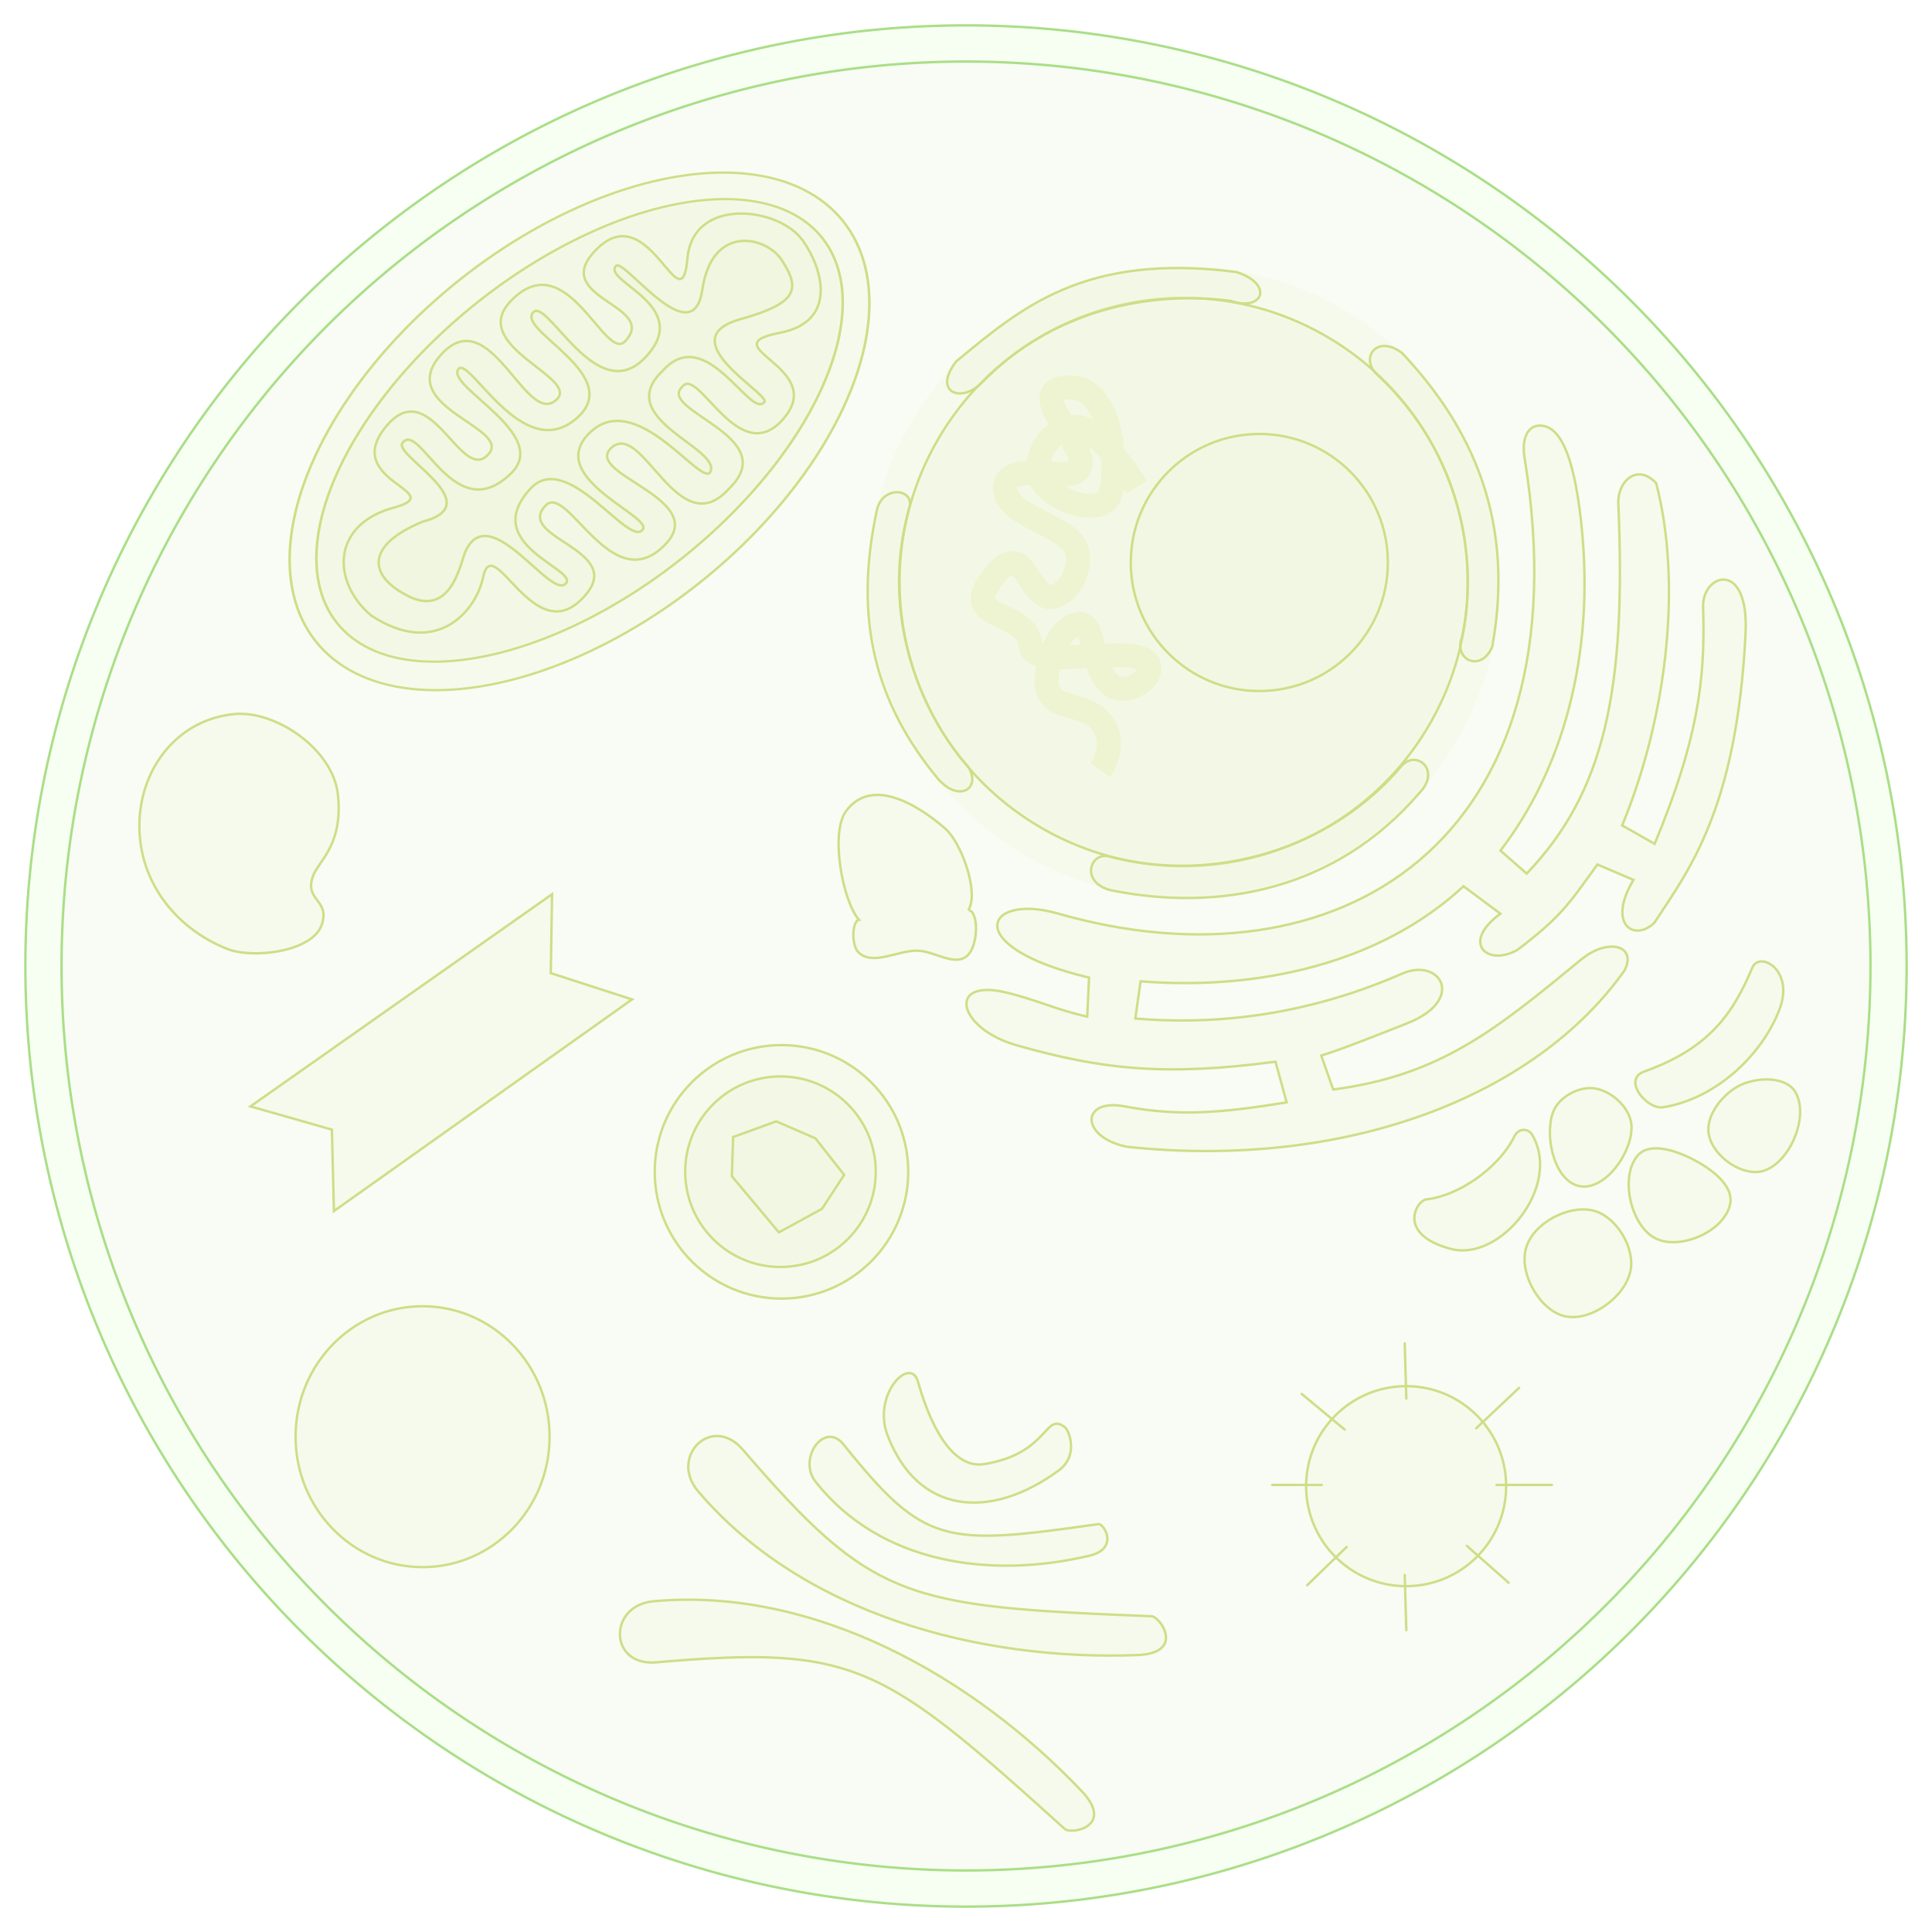 <?xml version="1.0" encoding="UTF-8" standalone="no"?>
<svg
   xmlns:dc="http://purl.org/dc/elements/1.1/"
   xmlns:cc="http://creativecommons.org/ns#"
   xmlns:rdf="http://www.w3.org/1999/02/22-rdf-syntax-ns#"
   xmlns:svg="http://www.w3.org/2000/svg"
   xmlns="http://www.w3.org/2000/svg"
   xmlns:sodipodi="http://sodipodi.sourceforge.net/DTD/sodipodi-0.dtd"
   xmlns:inkscape="http://www.inkscape.org/namespaces/inkscape"
   sodipodi:docname="generic_cell.svg"
   inkscape:version="1.0 (4035a4fb49, 2020-05-01)"
   viewBox="0 0 800 800"
   version="1.1"
   id="SVGRoot">
  <defs
     id="defs10">
    <inkscape:perspective
       id="perspective882"
       inkscape:persp3d-origin="400 : 266.66667 : 1"
       inkscape:vp_z="800 : 400 : 1"
       inkscape:vp_y="0 : 1000 : 0"
       inkscape:vp_x="0 : 400 : 1"
       sodipodi:type="inkscape:persp3d" />
    <filter
       inkscape:collect="always"
       style="color-interpolation-filters:sRGB"
       id="filter2922"
       x="-1.7814825e-05"
       width="1"
       y="-7.748805e-06"
       height="1">
      <feGaussianBlur
         inkscape:collect="always"
         stdDeviation="0.001"
         id="feGaussianBlur2924" />
    </filter>
  </defs>
  <sodipodi:namedview
     inkscape:guide-bbox="true"
     showguides="true"
     inkscape:snap-nodes="false"
     inkscape:window-maximized="1"
     inkscape:window-y="-8"
     inkscape:window-x="-8"
     inkscape:window-height="745"
     inkscape:window-width="1366"
     showgrid="false"
     inkscape:document-rotation="0"
     inkscape:current-layer="layer1"
     inkscape:document-units="px"
     inkscape:cy="659.19398"
     inkscape:cx="411.84384"
     inkscape:zoom="1.979899"
     inkscape:pageshadow="2"
     inkscape:pageopacity="0.0"
     borderopacity="1.0"
     bordercolor="#666666"
     pagecolor="#ffffff"
     id="base">
    <sodipodi:guide
       id="guide1004"
       orientation="1,0"
       position="489.286,715" />
    <sodipodi:guide
       id="guide1006"
       orientation="0,-1"
       position="543.462,164.614" />
  </sodipodi:namedview>
  <g
     id="layer1"
     inkscape:groupmode="layer"
     inkscape:label="Layer 1">
    <ellipse
       style="opacity:0.995;fill:#e6f4d7;fill-opacity:0.273;stroke:none;stroke-width:13.096;stroke-opacity:0.302"
       id="path897"
       cx="399.919"
       cy="399.929"
       rx="373.99"
       ry="374.351" />
    <circle
       style="opacity:1;fill:#eef4d7;fill-opacity:0.278;stroke:#cdde87;stroke-width:1;stroke-miterlimit:4;stroke-dasharray:none;stroke-opacity:1"
       id="path937"
       cx="323.593"
       cy="485.236"
       r="52.484">
      <title
         id="title939">Peroxisome plasma membrane</title>
    </circle>
    <circle
       style="opacity:1;fill:#eef4d7;fill-opacity:0.278;stroke:#cdde87;stroke-width:1;stroke-miterlimit:4;stroke-dasharray:none;stroke-opacity:1"
       id="path933"
       cx="323.179"
       cy="485.179"
       r="39.453">
      <title
         id="title935">Peroxisome</title>
    </circle>
    <path
       id="path1028"
       d="m 319.461,469.256 16.668,-6.061 15.152,6.566 11.112,14.142 -8.586,13.132 -16.668,9.091 -18.183,-21.718 z"
       style="opacity:1;fill:#eef4d7;fill-opacity:0.278;stroke:#cdde87;stroke-width:0.933;stroke-linecap:butt;stroke-linejoin:miter;stroke-miterlimit:4;stroke-dasharray:none;stroke-opacity:1"
       transform="matrix(1.071,0,0,1.071,-38.569,-31.762)">
      <title
         id="title927">Peroxisome crystalline core</title>
    </path>
    <path
       id="path1032"
       style="opacity:1;fill:#e5ffd5;fill-opacity:0.278;stroke:#aade87;stroke-width:1;stroke-miterlimit:4;stroke-dasharray:none;stroke-opacity:1"
       d="M 400,10.506 A 389.493,389.493 0 0 0 10.506,400 389.493,389.493 0 0 0 400,789.494 389.493,389.493 0 0 0 789.494,400 389.493,389.493 0 0 0 400,10.506 Z m 0,14.98 A 374.513,374.513 0 0 1 774.514,400 374.513,374.513 0 0 1 400,774.514 374.513,374.513 0 0 1 25.486,400 374.513,374.513 0 0 1 400,25.486 Z">
      <title
         id="title931">Plasma membrane</title>
    </path>
    <path
       id="p3234"
       style="opacity:1;fill:#eef4d7;fill-opacity:0.278;stroke:none;stroke-width:1;stroke-miterlimit:4;stroke-dasharray:none;stroke-opacity:1"
       inkscape:label=""
       d="m 603.345,306.357 c -36.096,62.52 -116.039,83.941 -178.559,47.845 -62.52,-36.096 -83.941,-116.039 -47.845,-178.559 23.508,-40.716 65.613,-64.001 109.39,-65.32 23.443,-0.706 47.365,4.887 69.169,17.475 62.52,36.096 83.941,116.039 47.845,178.559"
       sodipodi:nodetypes="cssssc">
      <title
         id="title870">Nuclear pores</title>
    </path>
    <path
       inkscape:label=""
       sodipodi:nodetypes="ssssssssssssssssssssssssssssss"
       id="p234729384"
       style="opacity:1;fill:#eef4d7;fill-opacity:0.278;stroke:#cdde87;stroke-width:1;stroke-linecap:butt;stroke-linejoin:miter;stroke-miterlimit:4;stroke-dasharray:none;stroke-opacity:1"
       d="m 627.127,470.471 c -6.974,13.97 -24.041,24.866 -36.477,26.159 -3.985,0.414 -12.655,14.42 10.036,20.496 20.502,5.49 46.158,-25.894 33.787,-47.205 -1.55,-2.669 -5.563,-3.023 -7.346,0.549 z m 93.488,-21.135 c -7.189,3.453 -14.658,12.708 -12.987,20.683 1.914,9.138 14.307,17.629 22.926,14.707 10.668,-3.617 18.537,-22.214 13.036,-32.248 -3.806,-6.942 -15.92,-6.531 -22.975,-3.143 z m -19.985,30.524 c -6.775,-3.43 -17.768,-7.212 -22.682,-1.166 -7.282,8.961 -2.589,28.785 7.385,34.005 9.958,5.212 28.417,-2.508 31.027,-13.853 1.885,-8.191 -8.493,-15.322 -15.73,-18.986 z m -40.558,21.502 c -10.227,-2.781 -25.307,4.983 -28.224,15.601 -2.899,10.556 5.83,25.679 16.093,28.047 10.517,2.426 24.827,-7.694 27.183,-18.666 2.075,-9.665 -5.875,-22.486 -15.052,-24.982 z m 0.045,-50.713 c -6.444,-0.859 -14.833,3.66 -17.085,10.026 -3.636,10.279 0.759,28.554 11.077,30.488 10.42,1.954 21.719,-13.658 21.479,-24.665 -0.165,-7.563 -8.251,-14.886 -15.472,-15.849 z m 65.476,-49.946 c -7.825,18.458 -17.242,33.162 -44.788,43.007 -9.23,3.299 1.152,15.869 7.868,14.783 22.647,-3.663 41.542,-22.572 48.323,-40.918 5.929,-16.04 -8.41,-23.934 -11.404,-16.872 z"
       inkscape:connector-curvature="0">
      <title
         id="title2956">Smooth endoplasmic reticulum membrane</title>
    </path>
    <path
       inkscape:label=""
       sodipodi:nodetypes="sssccssccsccsccssccccccccssccccccsss"
       d="m 637.591,176.224 c -4.645,-0.002 -7.697,4.75 -6.274,13.543 25.85,159.651 -77.952,221.655 -193.295,188.494 -30.014,-8.629 -41.104,13.72 12.922,26.542 l -0.745,16.14 c -11.711,-2.434 -21.466,-7.14 -33.841,-10.038 -24.429,-5.72 -19.853,14.987 4.713,21.958 35.346,10.031 61.481,12.822 107.101,6.768 l 4.599,16.847 c -27.796,4.51 -45.039,5.809 -67.181,1.631 -18.024,-3.401 -18.543,12.7 1.047,16.75 90.612,9.622 169.263,-20.819 206.132,-73.155 5.061,-10.186 -6.892,-13.529 -17.979,-4.421 -35.141,28.866 -58.144,47.998 -102.738,53.864 l -4.95,-14.054 c 8.294,-2.485 26.513,-9.776 35.533,-13.338 24.692,-9.75 13.718,-27.507 -2.023,-20.608 -43.112,18.895 -81.602,21.04 -110.505,18.602 l 2.186,-15.408 c 48.806,3.892 99.246,-7.377 133.728,-39.363 l 15.252,11.365 c -16.693,12.232 -5.197,22.095 7.162,14.918 18.491,-14.106 21.105,-18.949 33.029,-35.28 l 14.91,6.355 c -11.128,18.627 0.458,25.754 8.676,17.744 13.877,-21.368 34.049,-46.376 37.748,-119.666 1.566,-31.023 -18.063,-25.007 -17.585,-10.958 1.054,30.989 -2.603,55.847 -20.061,97.971 l -13.447,-7.651 c 18.915,-45.714 24.722,-100.901 14.086,-141.695 -7.836,-8.451 -16.078,-0.721 -15.68,8.391 3.392,77.645 -5.825,119.647 -37.933,153.264 l -10.877,-9.527 c 24.829,-32.276 39.568,-79.366 33.426,-135.939 -3.227,-29.722 -9.395,-40.042 -17.137,-40.045 z"
       style="opacity:1;fill:#eef4d7;fill-opacity:0.278;stroke:#cdde87;stroke-width:1;stroke-linecap:butt;stroke-linejoin:miter;stroke-miterlimit:4;stroke-dasharray:none;stroke-opacity:1"
       id="p034529">
      <title
         id="title2948">Rough endoplasmic reticulum membrane</title>
    </path>
    <path
       inkscape:label=""
       sodipodi:nodetypes="sssssssscssssssssscss"
       id="p03489234"
       style="opacity:1;fill:#eef4d7;fill-opacity:0.278;stroke:#cdde87;stroke-width:1;stroke-linecap:butt;stroke-linejoin:miter;stroke-miterlimit:4;stroke-dasharray:none;stroke-opacity:1"
       d="m 367.516,594.348 c 12.506,32.692 42.411,35.324 70.798,14.601 8.627,-6.298 4.205,-16.717 2.781,-17.849 -8.658,-6.888 -6.443,10.746 -33.524,15.154 -11.04,1.797 -20.75,-10.512 -27.497,-34.22 -3.072,-10.794 -19.047,5.353 -12.559,22.314 z m -29.769,19.275 c 26.856,33.944 72.444,40.273 113.368,30.562 12.437,-2.951 6.006,-13.416 3.67,-13.084 -63.691,9.045 -71.882,8.874 -105.466,-32.952 -8.014,-9.981 -19.15,5.896 -11.572,15.474 z m -48.682,3.883 c 43.129,50.763 116.247,70.296 181.858,67.833 19.938,-0.749 9.607,-15.939 5.862,-16.088 -102.121,-4.052 -115.256,-6.305 -169.19,-68.978 -12.87,-14.955 -30.699,2.909 -18.53,17.233 z m -18.573,45.555 c 66.328,-6.138 132.261,31.019 177.446,78.654 13.732,14.476 -4.276,18.113 -7.057,15.6 -75.844,-68.504 -86.811,-76.076 -169.19,-68.978 -19.658,1.694 -19.914,-23.544 -1.199,-25.276 z"
       inkscape:connector-curvature="0">
      <title
         id="title2971">Golgi apparatus</title>
    </path>
    <path
       inkscape:label=""
       sodipodi:nodetypes="sscsssscsss"
       d="m 363.092,329.152 c -4.672,0.049 -9.119,1.862 -12.689,6.603 -6.809,9.044 -1.456,37.457 5.277,45.132 -2.824,0.392 -3.318,10.562 -0.103,13.564 5.991,5.595 16.386,-1.085 24.578,-0.786 6.802,0.248 15.189,6.623 20.308,2.137 4.743,-4.155 4.897,-18.584 0.512,-18.91 -0.027,-0.002 -0.032,0.042 -0.047,0.064 4.711,-7.421 -2.925,-28.137 -9.551,-33.885 -4.898,-4.249 -17.22,-14.035 -28.285,-13.919 z"
       style="opacity:1;fill:#eef4d7;fill-opacity:0.278;stroke:#cdde87;stroke-width:1;stroke-linecap:butt;stroke-linejoin:miter;stroke-miterlimit:4;stroke-dasharray:none;stroke-opacity:1"
       id="p345345345">
      <title
         id="title3600">Ribosome</title>
    </path>
    <path
       inkscape:label=""
       sodipodi:nodetypes="sssssss"
       id="p9874"
       d="m 139.908,328.881 c 2.314,20.954 -7.962,27.543 -10.264,33.789 -3.858,10.472 7.083,9.55 3.622,20.155 -3.652,11.193 -28.318,14.424 -39.243,10.078 -21.946,-8.731 -37.618,-29.084 -36.224,-53.944 1.242,-22.15 16.569,-41.153 39.243,-43.274 17.234,-1.612 40.814,14.627 42.866,33.197 z"
       style="opacity:1;fill:#eef4d7;fill-opacity:0.278;stroke:#cdde87;stroke-width:1;stroke-linecap:butt;stroke-linejoin:miter;stroke-miterlimit:4;stroke-dasharray:none;stroke-opacity:1">
      <title
         id="title964">Vacuole</title>
    </path>
    <ellipse
       ry="54.018"
       rx="52.589"
       inkscape:label=""
       cy="594.901"
       cx="174.982"
       id="p8374923847"
       style="opacity:1;fill:#eef4d7;fill-opacity:0.278;stroke:#cdde87;stroke-width:1;stroke-miterlimit:4;stroke-dasharray:none;stroke-opacity:1">
      <title
         id="title970">Lysosome</title>
    </ellipse>
    <g
       style="opacity:1;fill:#eef4d7;fill-opacity:0.278;stroke:#cdde87;stroke-width:1;stroke-miterlimit:4;stroke-dasharray:none;stroke-opacity:1"
       inkscape:label=""
       id="p93874">
      <title
         id="title1047">Centrosome</title>
      <circle
         style="fill:#eef4d7;fill-opacity:0.278;stroke:#cdde87;stroke-width:1;stroke-miterlimit:4;stroke-dasharray:none;stroke-opacity:1"
         id="path982"
         cx="582.249"
         cy="615.386"
         r="41.416" />
      <path
         style="opacity:1;fill:#eef4d7;fill-opacity:0.278;stroke:#cdde87;stroke-width:1;stroke-linecap:round;stroke-linejoin:round;stroke-miterlimit:4;stroke-dasharray:none;stroke-opacity:1"
         d="m 581.674,556.242 c 0.645,22.869 0.645,22.869 0.645,22.869"
         id="path1008" />
      <path
         id="path1010"
         d="m 581.668,652.135 c 0.657,22.88 0.657,22.88 0.657,22.88"
         style="opacity:1;fill:#eef4d7;fill-opacity:0.278;stroke:#cdde87;stroke-width:1;stroke-linecap:round;stroke-linejoin:round;stroke-miterlimit:4;stroke-dasharray:none;stroke-opacity:1" />
      <path
         style="opacity:1;fill:#eef4d7;fill-opacity:0.278;stroke:#cdde87;stroke-width:1;stroke-linecap:round;stroke-linejoin:round;stroke-miterlimit:4;stroke-dasharray:none;stroke-opacity:1"
         d="M 547.305,614.881 H 526.784"
         id="path1012" />
      <path
         id="path1014"
         d="M 642.609,614.881 H 619.701"
         style="opacity:1;fill:#eef4d7;fill-opacity:0.278;stroke:#cdde87;stroke-width:1;stroke-linecap:round;stroke-linejoin:round;stroke-miterlimit:4;stroke-dasharray:none;stroke-opacity:1" />
      <path
         style="opacity:1;fill:#eef4d7;fill-opacity:0.278;stroke:#cdde87;stroke-width:1;stroke-linecap:round;stroke-linejoin:round;stroke-miterlimit:4;stroke-dasharray:none;stroke-opacity:1"
         d="M 556.809,591.966 538.998,577.186"
         id="path1016" />
      <path
         id="path1018"
         d="M 624.706,655.399 607.403,640.117"
         style="opacity:1;fill:#eef4d7;fill-opacity:0.278;stroke:#cdde87;stroke-width:1;stroke-linecap:round;stroke-linejoin:round;stroke-miterlimit:4;stroke-dasharray:none;stroke-opacity:1" />
      <path
         style="opacity:1;fill:#eef4d7;fill-opacity:0.278;stroke:#cdde87;stroke-width:1;stroke-linecap:round;stroke-linejoin:round;stroke-miterlimit:4;stroke-dasharray:none;stroke-opacity:1"
         d="M 611.261,591.424 628.998,574.698"
         id="path1020" />
      <path
         id="path1022"
         d="m 541.294,656.381 16.318,-15.813"
         style="opacity:1;fill:#eef4d7;fill-opacity:0.278;stroke:#cdde87;stroke-width:1;stroke-linecap:round;stroke-linejoin:round;stroke-miterlimit:4;stroke-dasharray:none;stroke-opacity:1" />
    </g>
    <path
       sodipodi:nodetypes="ccccccc"
       id="p237828347"
       d="m 103.71,458.14 124.893,-87.872 -0.536,32.679 33.649,10.893 -123.44,87.643 -0.846,-33.719 z"
       style="opacity:1;fill:#eef4d7;fill-opacity:0.278;stroke:#cdde87;stroke-width:1;stroke-linecap:butt;stroke-linejoin:miter;stroke-miterlimit:4;stroke-dasharray:none;stroke-opacity:1"
       inkscape:label="">
      <title
         id="title885">Microtubules</title>
    </path>
    <ellipse
       transform="matrix(0.746,0.666,-0.746,0.666,0,0)"
       ry="139.15"
       rx="80.789"
       cy="-26.731"
       cx="294.933"
       id="path1407"
       style="opacity:1;fill:#eef4d7;fill-opacity:0.278;stroke:#cdde87;stroke-width:1.003;stroke-miterlimit:4;stroke-dasharray:none;stroke-opacity:1">
      <title
         id="title906">Mitochondrion outer membrane</title>
    </ellipse>
    <ellipse
       style="opacity:1;fill:#eef4d7;fill-opacity:0.278;stroke:#cdde87;stroke-width:1.004;stroke-miterlimit:4;stroke-dasharray:none;stroke-opacity:1"
       id="ellipse1409"
       cx="294.789"
       cy="-24.763"
       rx="68.636"
       ry="127.854"
       transform="matrix(0.751,0.66,-0.751,0.66,0,0)">
      <title
         id="title908">Mitochondrion intermembrane space</title>
    </ellipse>
    <path
       sodipodi:nodetypes="sssssccsssssssssssccs"
       d="m 253.219,185.38 c -12.097,10.921 40.608,20.856 22.374,39.971 -22.285,23.362 -40.543,-25.585 -49.676,-16.024 -13.366,13.992 36.722,18.35 14.242,39.445 -19.878,18.653 -36.013,-29.193 -40.112,-9.723 -3.049,14.481 -19.785,33.367 -46.352,15.817 -16.454,-13.854 -16.728,-38.129 10.242,-44.899 21.272,-6.308 -21.436,-10.656 -4.909,-32.318 19.057,-24.978 31.862,23.886 43.384,10.238 9.234,-10.938 -38.723,-19.237 -20.157,-40.598 20.722,-23.842 35.669,30.676 48.349,18.027 9.275,-9.253 -37.274,-22.047 -18.937,-40.845 23.203,-23.787 38.811,25.9 47.24,16.796 14.151,-15.283 -32.938,-17.693 -11.475,-38.452 21.752,-21.038 34.674,32.734 37.219,4.14 2.275,-25.558 37.77,-21.335 47.722,-7.438 8.236,11.501 14.77,33.616 -9.44,38.292 -29.301,5.66 20.084,14.065 1.471,35.603 -18.438,21.336 -35.185,-21.856 -41.836,-13.339 -10.853,10.038 41.993,20.531 19.237,42.345 -21.033,23.309 -35.789,-28.592 -48.585,-17.039 z"
       style="opacity:1;fill:#eef4d7;fill-opacity:0.278;stroke:#cdde87;stroke-width:1;stroke-miterlimit:4;stroke-dasharray:none;stroke-opacity:1"
       id="ellipse1411">
      <title
         id="title910">Mitochondrion inner membrane</title>
    </path>
    <path
       id="path893"
       style="opacity:1;fill:#eef4d7;fill-opacity:0.278;stroke:#cdde87;stroke-width:1;stroke-miterlimit:4;stroke-dasharray:none;stroke-opacity:1"
       d="m 244.006,179.378 c -18.524,18.424 25.98,34.223 22.195,39.795 -5.558,8.181 -31.224,-33.367 -46.511,-16.867 -21.247,22.932 18.813,33.109 14.809,39.013 -5.684,8.382 -31.535,-35.095 -41.704,-13.093 -2.237,4.84 -6.018,29.378 -25.947,17.425 -14.555,-8.326 -14.468,-20.335 8.14,-29.62 27.965,-7.365 -12.244,-27.426 -8.326,-32.626 7.169,-9.513 21.389,35.837 45.024,12.531 16.361,-16.132 -26.669,-35.617 -21.979,-42.958 4.245,-6.645 26.305,39.443 48.743,20.492 20.634,-17.427 -22.494,-35.677 -18.084,-43.535 5.239,-9.336 26.027,39.437 46.54,18.374 21.037,-21.601 -17.85,-31.875 -11.812,-38.203 3.312,-3.471 31.743,36.92 35.739,9.789 4.031,-27.366 26.459,-21.961 32.791,-12.321 8.062,12.273 6.53,17.978 -17.018,24.601 -29.659,8.341 12.42,31.005 9.914,34.268 -5.721,7.449 -24.159,-33.179 -42.185,-12.829 -21.056,20.02 25.169,32.021 19.695,42.059 -4.265,5.262 -30.963,-35.254 -50.024,-16.295 z"
       sodipodi:nodetypes="sssssccsssssssssssccs">
      <title
         id="title912">Mitochondrion matrix</title>
    </path>
    <path
       id="circle905"
       style="opacity:1;fill:#eef4d7;fill-opacity:0.278;stroke:#cdde87;stroke-width:1;stroke-miterlimit:4;stroke-dasharray:none;stroke-opacity:1"
       inkscape:label=""
       d="m 592.015,299.816 c -32.483,56.263 -104.426,75.54 -160.689,43.056 -56.263,-32.483 -75.54,-104.426 -43.056,-160.689 21.14,-36.616 58.994,-57.567 98.361,-58.78 21.123,-0.651 42.681,4.381 62.328,15.724 56.263,32.483 75.54,104.426 43.056,160.689"
       sodipodi:nodetypes="cssssc">
      <title
         id="title903">Nucleoplasm</title>
    </path>
    <circle
       style="opacity:1;fill:#eef4d7;fill-opacity:0.278;stroke:#cdde87;stroke-width:1;stroke-miterlimit:4;stroke-dasharray:none;stroke-opacity:1"
       id="circle899"
       cx="521.458"
       cy="232.919"
       r="53.229"
       inkscape:label="">
      <title
         id="title897">Nucleolus</title>
    </circle>
    <path
       style="opacity:1;fill:#eef4d7;fill-opacity:0.278;stroke:#cdde87;stroke-width:1;stroke-linecap:butt;stroke-linejoin:miter;stroke-miterlimit:4;stroke-dasharray:none;stroke-opacity:1"
       d="m 509.649,124.585 c 13.247,4.587 18.064,-6.862 2.293,-11.951 -63.039,-8.085 -89.299,15.009 -116.017,37.042 -9.989,12.954 2.361,17.586 10.907,8.493 29.287,-29.837 69.004,-37.877 102.817,-33.584 z"
       id="path915"
       sodipodi:nodetypes="ccccc">
      <title
         id="title900">Nuclear envelope</title>
    </path>
    <path
       style="opacity:1;fill:#eef4d7;fill-opacity:0.278;stroke:#cdde87;stroke-width:1;stroke-linecap:butt;stroke-linejoin:miter;stroke-miterlimit:4;stroke-dasharray:none;stroke-opacity:1"
       d="m 580.5,146.102 c -10.824,-7.953 -17.5,2.578 -10.123,9.138 35.428,32.909 41.753,77.64 34.987,108.631 -3.659,9.203 7.88,14.948 12.546,3.89 10.463,-57.506 -13.044,-95.727 -37.41,-121.659 z"
       id="path917"
       sodipodi:nodetypes="ccccc">
      <title
         id="title902">Nuclear envelope</title>
    </path>
    <path
       style="opacity:1;fill:#eef4d7;fill-opacity:0.278;stroke:#cdde87;stroke-width:1;stroke-linecap:butt;stroke-linejoin:miter;stroke-miterlimit:4;stroke-dasharray:none;stroke-opacity:1"
       d="m 376.449,210.495 c -13.088,46.844 7.236,87.877 24.305,106.791 5.943,8.954 -3.481,15.426 -12.392,5.147 -25.317,-30.635 -35.264,-65.052 -25.211,-111.436 2.517,-10.329 15.963,-8.638 13.299,-0.502 z"
       id="path919"
       sodipodi:nodetypes="ccccc">
      <title
         id="title898">Nuclear envelope</title>
    </path>
    <path
       style="opacity:1;fill:#eef4d7;fill-opacity:0.278;stroke:#cdde87;stroke-width:1;stroke-linecap:butt;stroke-linejoin:miter;stroke-miterlimit:4;stroke-dasharray:none;stroke-opacity:1"
       d="m 580.598,316.861 c -28.876,34.601 -77.909,49.427 -121.869,37.653 -7.532,-1.288 -11.228,10.788 1.012,14.065 44.59,9.094 93.157,0.316 127.995,-40.211 8.983,-9.285 -0.851,-17.897 -7.138,-11.506 z"
       id="path921"
       sodipodi:nodetypes="ccccc">
      <title
         id="title904">Nuclear envelope</title>
    </path>
    <path
       sodipodi:insensitive="true"
       id="golgi_apparatus"
       style="display:none;opacity:1;fill:none;stroke:#dd00dd;stroke-width:1px;stroke-linecap:butt;stroke-linejoin:miter;stroke-opacity:1"
       d="m 264.643,674.643 13.571,-3.571 15.357,8.214 25.357,-6.071 9.286,8.214 12.857,-3.929 7.857,10.714 15.357,-3.214 9.643,15.357 16.071,-1.786 1.786,10.357 13.214,3.571 0.357,10 c 0,0 16.429,-4.286 16.071,0.357 -0.357,4.643 2.143,13.214 2.143,13.214 l 12.143,-3.214 -1.786,13.571 13.214,2.857 m -152.5,-146.429 c 0.714,1.786 11.786,21.429 11.786,21.429 l 19.286,5.357 9.643,20 19.286,4.643 20.357,13.214 15,-0.357 22.857,8.214 16.786,-2.5 21.786,6.071 19.286,-3.929 m -127.5,-72.5 5,12.857 14.643,6.071 11.071,14.286 19.286,3.214 15.714,4.643 20.714,-2.857 21.071,-2.857 m -76.429,-61.429 -2.5,13.571 8.571,-1.429 -2.857,14.286 9.643,-2.143 -0.357,11.786 12.143,-2.857 3.214,7.143 9.643,-7.857 6.429,6.071 6.786,-10.357 11.071,1.071 v -9.286" />
    <path
       sodipodi:insensitive="true"
       id="rough_endoplasmic_reticulum_membrane"
       style="display:none;opacity:1;fill:none;stroke:#dd00dd;stroke-width:1px;stroke-linecap:butt;stroke-linejoin:miter;stroke-opacity:1"
       d="m 663.165,347.492 22.223,13.637 m -77.529,-10.102 29.799,24.244 m -100.005,54.548 7.576,34.598 m -84.095,-66.165 -1.01,32.325 v 0.505 m 254.876,-180.368 1.429,17.857 -5.714,11.429 -2.857,22.143 -5.714,10.714 5.714,12.857 -8.571,12.143 -3.571,15 -10,8.214 -2.857,15.357 m -2.143,-170 -2.857,15.714 5,14.286 -6.429,20 5.714,12.857 -7.143,15 2.143,17.857 -8.571,9.286 c 0,0 1.429,11.429 1.429,15 0,3.571 -10.714,10 -10.714,10 l 4.286,11.429 -17.857,10 -0.714,14.286 -10.714,5 -11.429,10 m -157.857,77.857 c 0,0 12.857,7.143 16.429,7.143 3.571,0 17.857,-7.143 17.857,-7.143 l 14.643,6.071 16.071,-8.214 16.429,2.143 21.429,-7.143 15,-1.071 11.429,-8.929 h 14.286 l 7.857,-11.429 11.429,0.714 2.857,-12.143 14.286,-5.714 7.143,-11.429 11.429,-5 m -253.214,16.429 26.071,12.143 23.214,-0.357 22.143,1.786 30,-1.786 26.071,-0.714 20,-8.214 12.857,-2.857 13.571,-7.857 v 0 l 3.929,-1.071 m -160.357,-26.786 12.143,10.714 13.571,-7.857 7.857,12.143 12.857,-7.857 15.714,9.286 12.857,-10 17.857,9.286 14.286,-9.286 10,1.429 10,-7.857 12.857,2.143 7.857,-14.286 7.857,2.857 9.286,-13.571 10,1.429 5.714,-11.429 10.714,-9.286 1.429,-10.714 7.143,-3.571 0.714,-16.429 12.143,-12.143 -5,-15 9.286,-4.286 -5,-18.571 7.857,-7.857 -7.143,-13.571 7.143,-12.857 -7.857,-14.286 5,-12.857 -7.857,-11.429" />
    <path
       sodipodi:insensitive="true"
       sodipodi:nodetypes="csssssssssssssssc"
       id="chromatin"
       d="m 470.723,201.746 c 0,0 -14.831,-24.158 -24.348,-24.943 -11.878,-0.98 -20.888,15.481 -14.16,23.68 6.029,7.347 21.016,12.401 26.596,6.122 3.938,-4.432 4.706,-47.929 -17.267,-46.176 -19.697,1.571 15.051,28.645 3.553,35.193 -5.136,2.925 -30.866,-5.109 -28.8,7.778 1.778,11.088 27.037,14.147 29.746,25.045 1.708,6.872 -3.142,17.379 -10.102,18.688 -9.987,1.878 -11.231,-24.521 -23.909,-9.183 -16.636,20.127 12.934,13.237 14.804,29.565 1.243,10.855 47.211,-2.398 49.042,8.374 1.078,6.34 -10.419,11.932 -15.545,8.048 -9.681,-7.335 -5.772,-27.761 -14.767,-25.387 -8.785,2.319 -13.386,19.965 -11.941,26.127 2.112,9.004 12.956,6.387 20.154,12.194 11.02,8.889 1.853,22.083 1.853,22.083"
       style="display:none;opacity:1;fill:none;fill-opacity:0.278;stroke:#dd0bdd;stroke-width:1;stroke-linecap:butt;stroke-linejoin:miter;stroke-miterlimit:4;stroke-dasharray:none;stroke-opacity:1;filter:url(#filter2922)" />
    <path
       sodipodi:insensitive="true"
       d="M 768.057,301.035 A 382.37,382.37 0 0 1 497.68,769.341 382.37,382.37 0 0 1 29.375,498.965 382.37,382.37 0 0 1 299.751,30.659 382.37,382.37 0 0 1 768.057,301.035 Z"
       style="display:none;opacity:0.995;fill:none;fill-opacity:0.278;stroke:#f100f1;stroke-width:1;stroke-miterlimit:4;stroke-dasharray:none;stroke-opacity:1"
       id="plasma_membrane" />
    <path
       style="opacity:1;fill:none;fill-opacity:0.278;stroke:#eef4d1;stroke-width:10;stroke-linecap:butt;stroke-linejoin:miter;stroke-miterlimit:4;stroke-dasharray:none;stroke-opacity:1"
       d="m 470.723,201.746 c 0,0 -14.831,-24.158 -24.348,-24.943 -11.878,-0.98 -20.888,15.481 -14.16,23.68 6.029,7.347 21.016,12.401 26.596,6.122 3.938,-4.432 4.706,-47.929 -17.267,-46.176 -19.697,1.571 15.051,28.645 3.553,35.193 -5.136,2.925 -30.866,-5.109 -28.8,7.778 1.778,11.088 27.037,14.147 29.746,25.045 1.708,6.872 -3.142,17.379 -10.102,18.688 -9.987,1.878 -11.231,-24.521 -23.909,-9.183 -16.636,20.127 12.934,13.237 14.804,29.565 1.243,10.855 47.211,-2.398 49.042,8.374 1.078,6.34 -10.419,11.932 -15.545,8.048 -9.681,-7.335 -5.772,-27.761 -14.767,-25.387 -8.785,2.319 -13.386,19.965 -11.941,26.127 2.112,9.004 12.956,6.387 20.154,12.194 11.02,8.889 1.853,22.083 1.853,22.083"
       id="path1111"
       sodipodi:nodetypes="csssssssssssssssc">
      <title
         id="title1115">Chromatin</title>
    </path>
    <path
       sodipodi:insensitive="true"
       d="m 520.49,292.579 c -8.886,5.163 -19.02,8.117 -30.017,8.117 -5.163,0 -10.176,-0.651 -14.96,-1.876 m -1.76,-117.971 c 5.31,-1.534 10.92,-1.914 16.72,-1.914 2.223,0 4.418,0.121 6.579,0.356 m 44.208,110.81 c -12.735,12.642 -31.487,20.698 -50.787,20.698 -6.716,0 -13.212,-0.945 -19.365,-2.709 m -0.943,-136.48 c 5.529,-1.401 14.347,-2.777 20.308,-2.777 9.748,0 19.034,1.99 27.479,5.59 m 41.886,106.197 c -13.808,24.22 -39.63,39.777 -69.365,39.777 -7.026,0 -13.841,-0.911 -20.334,-2.622 m -0.547,-155.954 c 6.732,-1.85 13.566,-2.584 20.881,-2.584 17.492,0 33.674,5.646 46.845,15.226 m 38.514,91.278 c -10.937,37.031 -45.014,63.691 -85.359,63.691 -7.58,0 -14.94,-0.953 -21.966,-2.748 m -0.776,-173.464 c 7.335,-1.968 14.791,-3.017 22.742,-3.017 26.243,0 49.834,11.427 66.129,29.607 m 29.391,60.008 c 0,53.096 -42.766,96.139 -95.52,96.139 -8.56,0 -16.858,-1.133 -24.752,-3.259 m 1.39,-186.022 c 8.158,-2.282 14.482,-2.996 23.362,-2.996 52.754,0 95.52,43.043 95.52,96.139 m 7.979,0 A 103.499,104.169 0 0 1 490.472,343.985 103.499,104.169 0 0 1 386.973,239.816 103.499,104.169 0 0 1 490.472,135.646 103.499,104.169 0 0 1 593.971,239.816 m 6.981,0 A 110.48,111.196 0 0 1 490.472,351.011 110.48,111.196 0 0 1 379.992,239.816 110.48,111.196 0 0 1 490.472,128.62 110.48,111.196 0 0 1 600.953,239.816 Z"
       style="display:none;opacity:0.995;fill:none;fill-opacity:0.273;stroke:#ff02d1;stroke-width:1;stroke-miterlimit:4;stroke-dasharray:none;stroke-opacity:1"
       id="nucleoplasm" />
  </g>
</svg>
